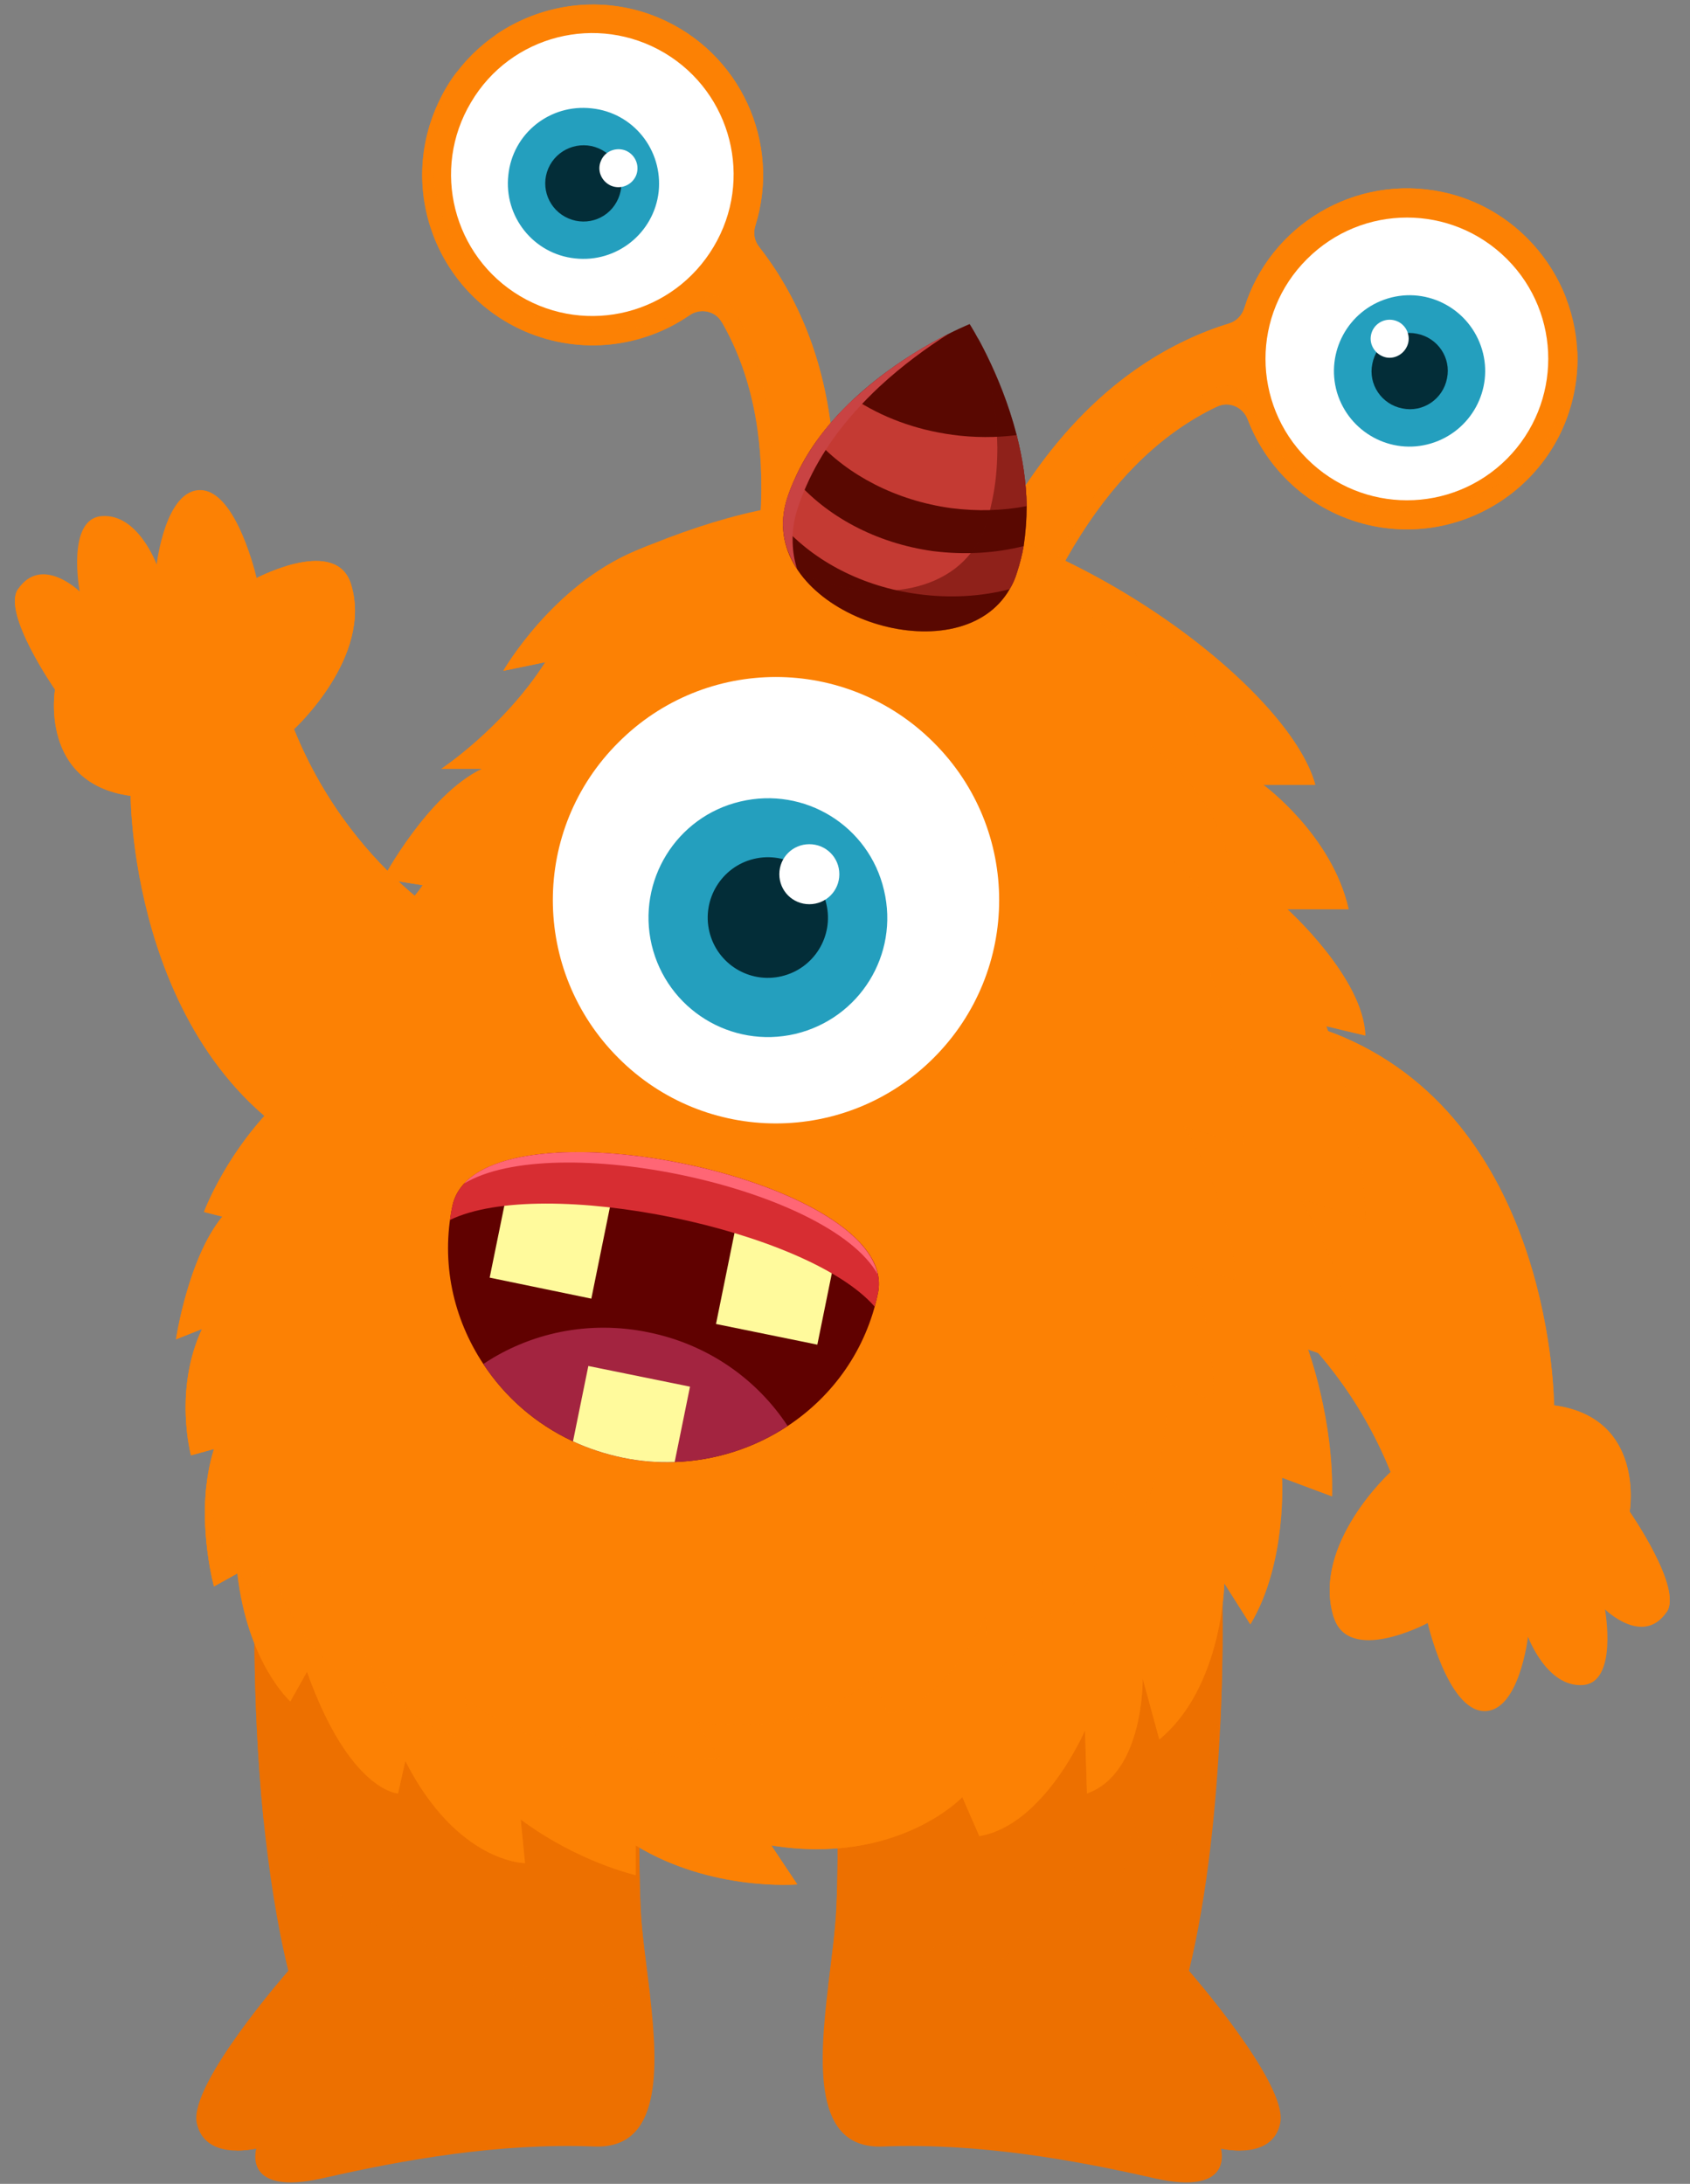 <svg version="1.2" xmlns="http://www.w3.org/2000/svg" viewBox="0 0 507 655" width="507" height="655">
	<rect x="0" y="0" width="507" height="655" fill="#808080" stroke="none"/>
	<title>monster--all2-svg</title>
	<style>
		.s0 { fill: #ed7000 } 
		.s1 { fill: #fc8104 } 
		.s2 { fill: #ffffff } 
		.s3 { fill: #249fbe } 
		.s4 { fill: #032d38 } 
		.s5 { fill: #600100 } 
		.s6 { fill: #a32440 } 
		.s7 { fill: #fffa9c } 
		.s8 { fill: #d72d32 } 
		.s9 { fill: #ff6675 } 
		.s10 { fill: #590801 } 
		.s11 { fill: #c43a33 } 
		.s12 { fill: #c94343 } 
	</style>
	<g id="Object">
		<g id="Layer">
			<g id="Layer">
				<g id="Layer">
					<g id="Layer">
						<path id="Layer" class="s0" d="m178.3 643.8c-28.5-1.1-56.9 3.9-81.4 9.5-23.9 5.4-20.2-8.2-20-8.9q0 0 0 0c0 0-2.6 0.6-5.9 0.6-4.7 0-10.6-1.5-12-8.4-2.2-11.7 27.5-45.5 27.5-45.5-3.6-14.6-5.9-30.6-7.5-45.9-3.7-37.2-2.5-70.4-2.5-70.4l118.4-8.7c0 0-4.4 70.2-2.7 106.4 0.3 7.2 1.7 16.5 2.8 25.9 2.6 22.6 3.3 46.2-16.7 45.4z"/>
						<g id="Layer">
							<path id="Layer" class="s0" d="m76.9 644.4c0 0-2.6 0.6-5.9 0.6 3.9-18.8 21.2-28.7 21.7-29-16.8 13.7-15.8 28.4-15.8 28.4z"/>
						</g>
					</g>
					<g id="Layer" style="opacity: .7">
						<path id="Layer" class="s0" d="m192.2 572.5c0.3 7.2 1.7 16.5 2.8 25.9q-3.8-1.8-7.5-4v8.9c0 0-17.3-3.9-34.5-16.7l1.4 13.1c0 0-20.4 0-36-30.7l-2.2 9.8c0 0-14.5-0.6-27.3-36.5l-5 8.9c0 0-2.1-1.9-4.9-6-3.7-37.2-2.5-70.4-2.5-70.4l118.4-8.7c0 0-4.4 70.2-2.7 106.4z"/>
					</g>
				</g>
				<g id="Layer">
					<g id="Layer">
						<path id="Layer" class="s0" d="m384.1 636.6c-1.3 6.9-7.3 8.4-12 8.4-3.3 0-5.9-0.6-5.9-0.6q0 0 0.1 0c0.1 0.7 3.8 14.3-20.1 8.9-24.5-5.6-52.9-10.6-81.3-9.5-21.1 0.9-19.2-25-16.4-48.5 1-8.3 2.1-16.3 2.4-22.8 1.7-36.2-2.7-106.4-2.7-106.4l118.4 8.7c0 0 0.7 18.8-0.6 44-1.1 22-3.6 48.9-9.3 72.3 0 0 29.6 33.8 27.4 45.5z"/>
						<g id="Layer">
							<path id="Layer" class="s0" d="m366.2 644.4c0 0 2.7 0.6 5.9 0.6-3.9-18.8-21.2-28.7-21.7-29 16.8 13.7 15.8 28.4 15.8 28.4z"/>
						</g>
					</g>
					<g id="Layer" style="opacity: .7">
						<path id="Layer" class="s0" d="m366 518.8l-1.9-3c0 0-0.5 31.2-19.5 46.8l-5-18.4c0 0 0.5 28.5-16.7 34.6l-0.6-19c0 0-12.2 28.5-31.7 31.8l-5-11.7c0 0-12.6 13.3-37.1 15.4 1-8.3 2.1-16.3 2.4-22.8 1.7-36.2-2.7-106.4-2.7-106.4l118.4 8.7c0 0 0.7 18.8-0.6 44z"/>
					</g>
				</g>
				<g id="Layer">
					<g id="Layer">
						<path id="Layer" class="s1" d="m432.7 57.6c-26.1-5.5-51.7 9.9-59.4 34.8-0.7 2.2-2.3 3.9-4.5 4.6-4.2 1.3-8.5 2.9-12.9 5-37.5 17.7-64.8 58.9-81.1 122.5l21.3 5.5c14.6-56.8 37.7-93.1 68.9-108q0.1 0 0.1 0c3.6-1.8 7.8 0.1 9.2 3.8 6.1 15.9 19.9 28.4 37.8 32 28.3 5.6 55.9-13.3 60.5-42.1 4.3-26.7-13.4-52.5-39.9-58.1z"/>
						<g id="Layer" style="opacity: .7">
							<path id="Layer" class="s1" d="m412.1 157.8c-17.9-3.6-31.7-16.1-37.8-32-1.4-3.7-5.6-5.5-9.2-3.9q0 0.1-0.1 0.1c-31.2 14.9-54.4 51.2-68.9 108l-21.3-5.5q0.7-2.6 1.4-5.2l19.9 5.1c14.5-56.8 37.7-93.1 68.9-108q0.1 0 0.1-0.1c3.6-1.7 7.8 0.2 9.2 3.9 6.1 15.9 19.9 28.4 37.8 32 28.3 5.6 55.9-13.3 60.5-42.1q0.4-2.6 0.6-5.2 0.3 5.3-0.6 10.8c-4.6 28.8-32.2 47.7-60.5 42.1z"/>
						</g>
						<g id="Layer">
							<path id="Layer" class="s1" d="m470.1 90.1c-6.6-14.2-19.6-25.4-35.9-28.8-26.1-5.6-51.7 9.9-59.4 34.8-0.7 2.2-2.3 3.9-4.5 4.5q-6.3 2-12.8 5c-37 17.5-64 57.7-80.4 119.5l-2.3-0.6c16.3-63.6 43.6-104.8 81.1-122.5q6.6-3.1 12.9-5c2.2-0.7 3.8-2.4 4.5-4.6 7.7-24.9 33.3-40.3 59.4-34.8 17.7 3.7 31.5 16.5 37.4 32.5z"/>
						</g>
						<path id="Layer" class="s2" d="m452.1 137.6c-16.6 16.6-43.4 16.6-60 0-16.6-16.6-16.6-43.4 0-59.9 16.6-16.6 43.4-16.6 60 0 16.5 16.5 16.5 43.3 0 59.9z"/>
						<path id="Layer" class="s3" d="m429.3 133c-12 3.6-24.6-3.3-28.2-15.3-3.5-12 3.3-24.6 15.3-28.2 12-3.6 24.6 3.3 28.2 15.3 3.6 12-3.3 24.6-15.3 28.2z"/>
						<path id="Layer" class="s4" d="m434.1 113.5c-1.2 6.2-7.2 10.3-13.4 9-6.2-1.2-10.3-7.2-9-13.4 1.2-6.2 7.2-10.3 13.4-9 6.2 1.2 10.3 7.2 9 13.4z"/>
						<path id="Layer" class="s2" d="m422.5 102.7c-0.7 3.1-3.7 5.1-6.7 4.5-3.1-0.7-5.1-3.7-4.5-6.7 0.6-3.1 3.6-5.1 6.7-4.5 3.1 0.6 5.1 3.6 4.5 6.7z"/>
					</g>
					<g id="Layer">
						<path id="Layer" class="s1" d="m197.5 5.3c24.6 10.3 36.9 37.5 29.1 62.4-0.7 2.2-0.3 4.5 1.1 6.3 2.7 3.5 5.3 7.2 7.7 11.4 20.8 35.9 19.9 85.3-2.9 146.9l-20.6-7.6c20.3-55 21.9-98 4.7-128q0 0-0.1-0.1c-1.9-3.4-6.5-4.3-9.7-2-14 9.6-32.5 12-49.3 4.8-26.5-11.5-38.4-42.7-25.8-69 11.6-24.4 40.8-35.6 65.8-25.1z"/>
						<g id="Layer" style="opacity: .7">
							<path id="Layer" class="s1" d="m157.5 99.4c16.8 7.2 35.3 4.8 49.3-4.8 3.2-2.3 7.8-1.4 9.7 2q0.1 0.1 0.1 0.1c17.2 30 15.6 73-4.7 128l20.6 7.6q1-2.5 1.9-5.1l-19.3-7.1c20.3-55 21.9-98 4.7-128q0 0-0.1-0.1c-2-3.4-6.5-4.3-9.7-2-14 9.6-32.6 12-49.3 4.8-26.5-11.5-38.4-42.7-25.9-69q1.2-2.4 2.5-4.6-3.3 4.2-5.6 9.2c-12.6 26.3-0.7 57.5 25.8 69z"/>
						</g>
						<g id="Layer">
							<path id="Layer" class="s1" d="m148.2 10.8c13.5-8 30.5-9.8 46-3.4 24.6 10.3 36.8 37.6 29 62.5-0.6 2.1-0.2 4.5 1.2 6.2q4.1 5.2 7.7 11.4c20.5 35.4 19.9 83.8-1.8 144l2.2 0.8c22.8-61.6 23.8-111 2.9-146.9q-3.6-6.2-7.7-11.4c-1.4-1.8-1.8-4.1-1.1-6.3 7.8-24.9-4.5-52.1-29.1-62.4-16.7-7-35.3-4.3-49.3 5.5z"/>
						</g>
						<path id="Layer" class="s2" d="m214.1 74c-12 20.2-37.9 26.8-58.1 14.8-20.1-12-26.7-38-14.7-58.1 11.9-20.2 37.9-26.8 58.1-14.8 20.1 12 26.7 38 14.7 58.1z"/>
						<path id="Layer" class="s3" d="m197.6 57.5c-1.4 12.4-12.6 21.4-25.1 20-12.4-1.3-21.4-12.5-20-25 1.3-12.5 12.5-21.4 25-20 12.5 1.3 21.4 12.5 20.1 25z"/>
						<path id="Layer" class="s4" d="m164.5 50.5c-2.5 5.8 0.2 12.5 6 15 5.8 2.5 12.5-0.1 15-6 2.5-5.8-0.1-12.5-5.9-15-5.8-2.5-12.6 0.2-15.1 6z"/>
						<path id="Layer" class="s2" d="m180.3 48.2c-1.3 2.9 0.1 6.2 3 7.5 2.9 1.2 6.2-0.1 7.5-3 1.2-2.9-0.1-6.2-3-7.5-2.9-1.2-6.3 0.1-7.5 3z"/>
					</g>
				</g>
				<g id="Layer">
					<path id="Layer" class="s1" d="m147.4 316c-0.4 23.8-8.6 48.7-45.1 33-63.1-27.1-63.1-110.3-63.1-110.3-27.5-3.7-22.7-31.9-22.7-31.9 0 0-16-23-11.1-30.1 7.1-10.4 18.5 0.7 18.5 0.7 0 0-4.1-21.9 6.7-22.6 10.8-0.8 16.4 14.5 16.4 14.5 0 0 2.6-22.7 13.3-22.3 10.8 0.4 16.7 26.4 16.7 26.4q0 0 0.1-0.1c0.9-0.4 23.8-12.3 28.2 1.9 6.7 21.7-17.1 43.5-17.1 43.5 18.6 46 55.7 63.1 55.7 63.1 0 0 0.3 1.3 0.7 3.6 1.1 5.8 3.1 18.1 2.8 30.6z"/>
					<g id="Layer">
						<path id="Layer" class="s1" d="m147.4 316c-0.4 23.8-8.6 48.7-45.1 33-63.1-27.1-63.1-110.3-63.1-110.3-27.5-3.7-22.7-31.9-22.7-31.9 0 0-16-23-11.1-30.1 0 0 0 13.7 16.7 26.4 0 0-1.9 27.5 24.1 29.7 0 0 1.1 73.9 82.8 81 7 0.5 13.1 1.3 18.4 2.2z"/>
					</g>
					<g id="Layer">
						<path id="Layer" class="s1" d="m63.7 176.7c0 0-26.8 3.3-41.6 26.4l-5.8-0.8c0 0 12.5-24.5 47.4-25.6z"/>
					</g>
					<g id="Layer">
						<path id="Layer" class="s1" d="m144.6 285.4c-0.7-0.2-28.3-8.4-43.7-34.9-15.1-26.3-26.6-24.9-27.2-24.8 0.8-0.6 25.1-21.8 27.1-40.5 2-18.5-22.7-12.1-23.7-11.9 0.9-0.4 23.8-12.3 28.2 1.9 6.7 21.7-17.1 43.5-17.1 43.5 18.6 46 55.7 63.1 55.7 63.1 0 0 0.3 1.3 0.7 3.6z"/>
					</g>
				</g>
				<g id="Layer">
					<g id="Layer">
						<path id="Layer" class="s1" d="m500 483.5c-7.1 10.4-18.5-0.8-18.5-0.8 0 0 4 22-6.7 22.7-10.8 0.7-16.4-14.5-16.4-14.5 0 0-2.6 22.7-13.3 22.3-10.8-0.4-16.8-26.4-16.8-26.4q0 0 0 0c-0.9 0.5-23.8 12.4-28.2-1.8-6.7-21.8 17.1-43.5 17.1-43.5-18.6-46-55.7-63.1-55.7-63.1 0 0-0.3-1.3-0.7-3.6-1.1-5.8-3.1-18.1-2.8-30.6 0-3.9 0.3-7.7 0.9-11.5 1.9-12.6 7.1-23.5 19-25.9 6.3-1.3 14.6-0.2 25.2 4.3 63.1 27.2 63.1 110.4 63.1 110.4 27.5 3.7 22.7 31.9 22.7 31.9 0 0 16 23 11.1 30.1z"/>
					</g>
					<g id="Layer">
						<path id="Layer" class="s1" d="m500 483.5c0 0-2.7-15.6-15.8-29.6 0 0 6.7-23.4-20.8-29 0 0 8.5-88.7-85.5-118.1 6.3-1.3 14.6-0.2 25.2 4.3 63.1 27.2 63.1 110.4 63.1 110.4 27.5 3.7 22.7 31.9 22.7 31.9 0 0 16 23 11.1 30.1z"/>
					</g>
					<g id="Layer">
						<path id="Layer" class="s1" d="m429.4 444.3c0 0-25.7 10.1-29.3 40.7-6.7-21.8 17.1-43.5 17.1-43.5-18.6-46-55.7-63.1-55.7-63.1 0 0-0.3-1.3-0.7-3.6-1.1-5.8-3.1-18.1-2.8-30.6 0-3.9 0.3-7.7 0.9-11.5 17 16.4 56.3 58.6 70.5 111.6z"/>
					</g>
				</g>
				<g id="Layer">
					<path id="Layer" class="s1" d="m92.6 322.6l-1.4 0.2c0 0 0.4-0.7 1.3-1.9l2.9-0.3q-1.4 1-2.8 2z"/>
				</g>
				<g id="Layer">
					<path id="Layer" class="s1" d="m259.8 150.7c61.1 5.1 127 55.7 134.8 84.7h-15.6c0 0 20.6 15 25.6 37.3h-18.4c0 0 22.9 20.6 23.4 37.9l-11.7-2.8c0 0 11.7 31.2 11.7 57.9l-19.5-6.1c0 0 16.2 25.6 16.8 50.2l-14.5-5.1c0 0 7.8 21.2 7.2 44.1l-15-5.6c0 0 1.6 25.6-9.5 44l-7.8-12.3c0 0-0.6 31.2-19.5 46.8l-5-18.3c0 0 0.5 28.4-16.7 34.5l-0.6-18.9c0 0-12.2 28.4-31.7 31.7l-5.1-11.7c0 0-19.4 20.6-57.3 14.5l7.8 11.7c0 0-25.7 2.2-48.5-11.7v8.9c0 0-17.3-3.9-34.5-16.7l1.3 13.1c0 0-20.3 0-35.9-30.7l-2.2 9.8c0 0-14.5-0.6-27.3-36.5l-5 8.9c0 0-12.8-11.4-15.9-38.4l-7 3.9c0 0-6.1-22 0-41.2l-6.9 1.9c0 0-5.3-19.5 3.3-37.9l-7.8 3.1c0 0 3.6-24.3 13.9-36.8l-5.5-1.4c0 0 9.7-26.4 34.2-42.9l-14.6 1.3c0 0 10.4-15.6 28.2-26l-9.3-2.6c0 0 21.9-19.7 27.1-27.8l-11.9-1.9c0 0 13.4-25.2 29.7-33h-12.2c0 0 18.6-12.3 31.2-32l-12.6 2.6c0 0 14.6-25.5 39.7-36 25.6-10.8 48.1-16.2 69.1-14.5z"/>
					<g id="Layer">
						<path id="Layer" class="s1" d="m106.8 321.4c-26.1 17.4-36.4 45.5-36.4 45.5l5.9 1.5c-11 13.3-14.8 39.1-14.8 39.1l8.3-3.3c-9.2 19.5-3.6 40.2-3.6 40.2l7.4-2c-3.2 10.2-3.2 21.1-2.4 29.5l-7 3.9c0 0-6.1-22 0-41.2l-6.9 1.9c0 0-5.3-19.5 3.3-37.9l-7.8 3.1c0 0 3.6-24.3 13.9-36.8l-5.5-1.4c0 0 8.9-24.4 31.4-40.9z"/>
					</g>
					<g id="Layer">
						<path id="Layer" class="s1" d="m165.7 194.6l13.4-2.8c-13.4 20.9-33.1 33.9-33.1 33.9h13c-17.3 8.3-31.5 35.1-31.5 35.1l12.6 2c-5.5 8.7-28.8 29.6-28.8 29.6l9.9 2.8c-15.1 8.7-25.2 21-28.7 25.7l-11.7 1c0 0 10.4-15.6 28.2-26l-9.3-2.6c0 0 21.9-19.7 27.1-27.8l-11.9-1.9c0 0 13.4-25.2 29.7-33h-12.2c0 0 18.6-12.3 31.2-32l-12.6 2.6c0 0 14.6-25.5 39.7-36q2.2-0.9 4.3-1.8c-18.7 12.8-29.3 31.2-29.3 31.2z"/>
					</g>
					<g id="Layer" style="opacity: .7">
						<path id="Layer" class="s1" d="m409.6 365.8l-19.5-6.2c0 0 16.2 25.6 16.8 50.2l-14.5-5c0.2 0.6 7.8 21.5 7.2 44l-15-5.6c0 0 1.6 25.6-9.5 44l-7.8-12.3c0 0-0.5 31.2-19.5 46.8l-5-18.3c0 0 0.5 28.4-16.7 34.5l-0.6-18.9c0 0-12.2 28.4-31.7 31.7l-5.1-11.7c0 0-19.5 20.6-57.3 14.5l7.8 11.7c0 0-25.7 2.2-48.5-11.7v8.9c0 0-17.3-3.9-34.5-16.7l1.3 13.1c0 0-20.3 0-35.9-30.6l-2.2 9.7c0 0-14.5-0.6-27.3-36.5l-5 8.9c0 0-12.8-11.4-15.9-38.4l-7 3.9c0 0-4-14.4-2.3-30.1 3.6 21.7 14.1 31 14.1 31l4.6-8.2c11.8 33.1 25.1 33.6 25.1 33.6l2.1-9c14.4 28.3 33.1 28.3 33.1 28.3l-1.3-12.1c15.9 11.8 31.8 15.4 31.8 15.4v-8.2c21.1 12.8 44.7 10.8 44.7 10.8l-7.2-10.8c34.9 5.6 52.9-13.4 52.9-13.4l4.6 10.8c18-3.1 29.3-29.2 29.3-29.2l0.5 17.4c15.9-5.6 15.4-31.8 15.4-31.8l4.6 16.9c17.5-14.4 18-43.1 18-43.1l7.2 11.3c10.2-17 8.7-40.6 8.7-40.6l13.9 5.2c0.5-20.8-6.5-40-6.7-40.6l13.3 4.6c-0.5-22.6-15.4-46.2-15.4-46.2l18 5.7c0-24.7-10.8-53.4-10.8-53.4l10.8 2.5c-0.5-15.9-21.6-34.9-21.6-34.9h17c-4.6-20.5-23.6-34.4-23.6-34.4h14.3c-5.9-22-48.5-57.8-94.9-72.1 59.8 7.1 122.6 55.9 130.2 84.2h-15.6c0 0 20.6 15 25.6 37.3h-18.4c0 0 22.9 20.6 23.4 37.9l-11.7-2.8c0 0 11.7 31.2 11.7 58z"/>
					</g>
				</g>
				<g id="Layer">
					<g id="Layer">
						<g id="Layer">
							<path id="Layer" class="s1" d="m255.1 341.9c-36 8.5-71.9-13.7-80.5-49.7-8.5-36 13.8-72 49.8-80.5 36-8.5 72 13.7 80.5 49.7 8.5 36.1-13.7 72-49.8 80.5z"/>
						</g>
						<path id="Layer" class="s2" d="m280.1 317.3c-26.2 26.2-68.5 26.2-94.6 0-26.2-26.2-26.2-68.5 0-94.6 26.1-26.2 68.4-26.2 94.6 0 26.2 26.1 26.2 68.4 0 94.6z"/>
						<path id="Layer" class="s3" d="m238.6 310.1c-19.3 4.5-38.5-7.4-43.1-26.7-4.5-19.2 7.4-38.5 26.6-43 19.3-4.6 38.6 7.3 43.1 26.6 4.6 19.3-7.3 38.5-26.6 43.1z"/>
						<path id="Layer" class="s4" d="m234.5 292.8c-9.7 2.3-19.4-3.7-21.7-13.4-2.3-9.7 3.7-19.5 13.4-21.8 9.7-2.3 19.5 3.7 21.7 13.5 2.3 9.7-3.7 19.4-13.4 21.7z"/>
						<path id="Layer" class="s2" d="m242.8 271.2c-5 0-9-4-9-9 0-5 4-9 9-9 5 0 9 4 9 9 0 5-4 9-9 9z"/>
					</g>
					<g id="Layer">
						<path id="Layer" class="s5" d="m263.4 387.8c-3.5 17-13.5 30.9-27.1 39.9-9.8 6.5-21.6 10.4-33.9 10.8-5.1 0.2-10.3-0.2-15.6-1.3-5.2-1.1-10.2-2.7-14.9-4.9-11.2-5.2-20.4-13.3-26.9-23.2-9-13.6-12.8-30.3-9.3-47.3 7-34.5 134.7-8.4 127.7 26z"/>
						<path id="Layer" class="s6" d="m236.3 427.7c-9.8 6.5-21.6 10.4-33.9 10.8-5.1 0.2-10.3-0.2-15.6-1.3-5.2-1.1-10.2-2.7-14.9-4.9-11.2-5.2-20.4-13.3-26.9-23.2 13.9-9.3 31.6-13.2 49.5-9.5 17.9 3.6 32.6 14.1 41.8 28.1z"/>
						<path id="Layer" class="s7" d="m207 415.9l-4.6 22.6c-5.1 0.2-10.3-0.2-15.6-1.3-5.2-1.1-10.2-2.7-14.9-4.9l4.6-22.6z"/>
						<path id="Layer" class="s7" d="m214.8 397.1l6.2-30.5 30.4 6.2-6.2 30.5z"/>
						<path id="Layer" class="s7" d="m146.9 383.2l6.2-30.4 30.5 6.2-6.2 30.5z"/>
						<path id="Layer" class="s8" d="m263.4 387.8q-0.4 2.1-1 4.1c-20.3-23.3-99.6-39.5-127.4-26q0.2-2 0.7-4.1c7-34.5 134.7-8.4 127.7 26z"/>
						<path id="Layer" class="s9" d="m263.3 382.2c-14.7-26.1-97.2-43.5-124.1-27.2 20.6-22.3 118-1.8 124.1 27.2z"/>
					</g>
				</g>
				<g id="Layer">
					<g id="Layer">
						<path id="Layer" class="s1" d="m300.1 187.7c-2 3.2-4.9 5.9-8.2 7.9-3.3 2-7 3.3-10.8 3.9-7.7 1.4-15.6 0.6-22.9-1.7-7.3-2.3-14.3-6.2-19.8-11.7-2.7-2.7-5-5.9-6.6-9.4-1.6-3.5-2.5-7.3-2.3-11.1 1.5 7.4 5.9 13.4 11.3 18 5.4 4.6 11.9 7.8 18.7 10 6.8 2.1 14 3.2 21.1 2.5 7.1-0.6 14.1-3.1 19.5-8.4z"/>
					</g>
					<g id="Layer">
						<path id="Layer" class="s10" d="m308 151.8c0 4-0.3 8-0.9 12q-0.7 3.9-2 7.9-0.8 2.7-2.2 5c-14.6 25.3-67.3 9.4-68-18.9q-0.1-4 1.2-8.2 1-3.1 2.3-5.9c1.8-4.1 4.1-8 6.6-11.5 3.4-4.7 7.2-8.9 11.2-12.6 16.1-15 34.7-22.4 34.7-22.4 0 0 9.2 14.3 14.1 33.3 1.7 6.7 2.9 13.9 3 21.3z"/>
						<path id="Layer" class="s11" d="m308 151.8c-7.2 1.4-14.8 1.6-22.7 0.6-16.6-2.3-30.9-9.9-40.3-20.2 3.4-4.7 7.2-8.9 11.2-12.6 8.3 5.5 18.4 9.3 29.5 10.8 6.6 0.9 13.1 0.9 19.3 0.1 1.7 6.7 2.9 13.9 3 21.3z"/>
						<path id="Layer" class="s11" d="m307.1 163.8q-0.7 3.9-2 7.9-0.8 2.7-2.2 5c-8.4 2.2-17.8 2.8-27.4 1.5-16.8-2.2-31.2-9.9-40.6-20.4q-0.1-4 1.2-8.2 1-3.1 2.3-5.9c9.4 11 24.2 19.2 41.5 21.6 9.6 1.2 18.8 0.6 27.2-1.5z"/>
						<g id="Layer" style="opacity: .5">
							<path id="Layer" class="s10" d="m308 151.8c0 4-0.3 8-0.9 12q-0.7 3.9-2 7.9-0.8 2.7-2.2 5c-11.9 20.7-49.3 13.9-62.9-4.8 19 8.6 43.6 7.7 53.4-9.2q1.5-2.6 2.5-5.8 1.4-4.5 2.2-9.1c0.8-4.5 1.1-9.1 1.1-13.6-0.1-8.6-1.5-16.9-3.5-24.6q-1.1-4.4-2.4-8.4c3 5.5 8.4 16.3 11.7 29.3 1.7 6.7 2.9 13.9 3 21.3z"/>
						</g>
						<g id="Layer">
							<path id="Layer" class="s12" d="m284.6 100.1c-6.6 4.2-13.9 9.5-20.8 15.9-4.9 4.6-9.6 9.7-13.7 15.4-3.1 4.4-5.9 9.1-8.1 14.1q-1.6 3.5-2.8 7.3c-1.1 3.4-1.5 6.7-1.4 9.9q0.1 4.1 1.3 7.9c-2.5-3.9-4.1-8.2-4.2-12.8q-0.1-4 1.2-8.2 1-3.1 2.3-5.9c1.8-4.1 4.1-8 6.6-11.5 3.4-4.7 7.2-8.9 11.2-12.6 10.3-9.6 21.6-16.1 28.4-19.5z"/>
						</g>
					</g>
				</g>
			</g>
		</g>
	</g>
</svg>